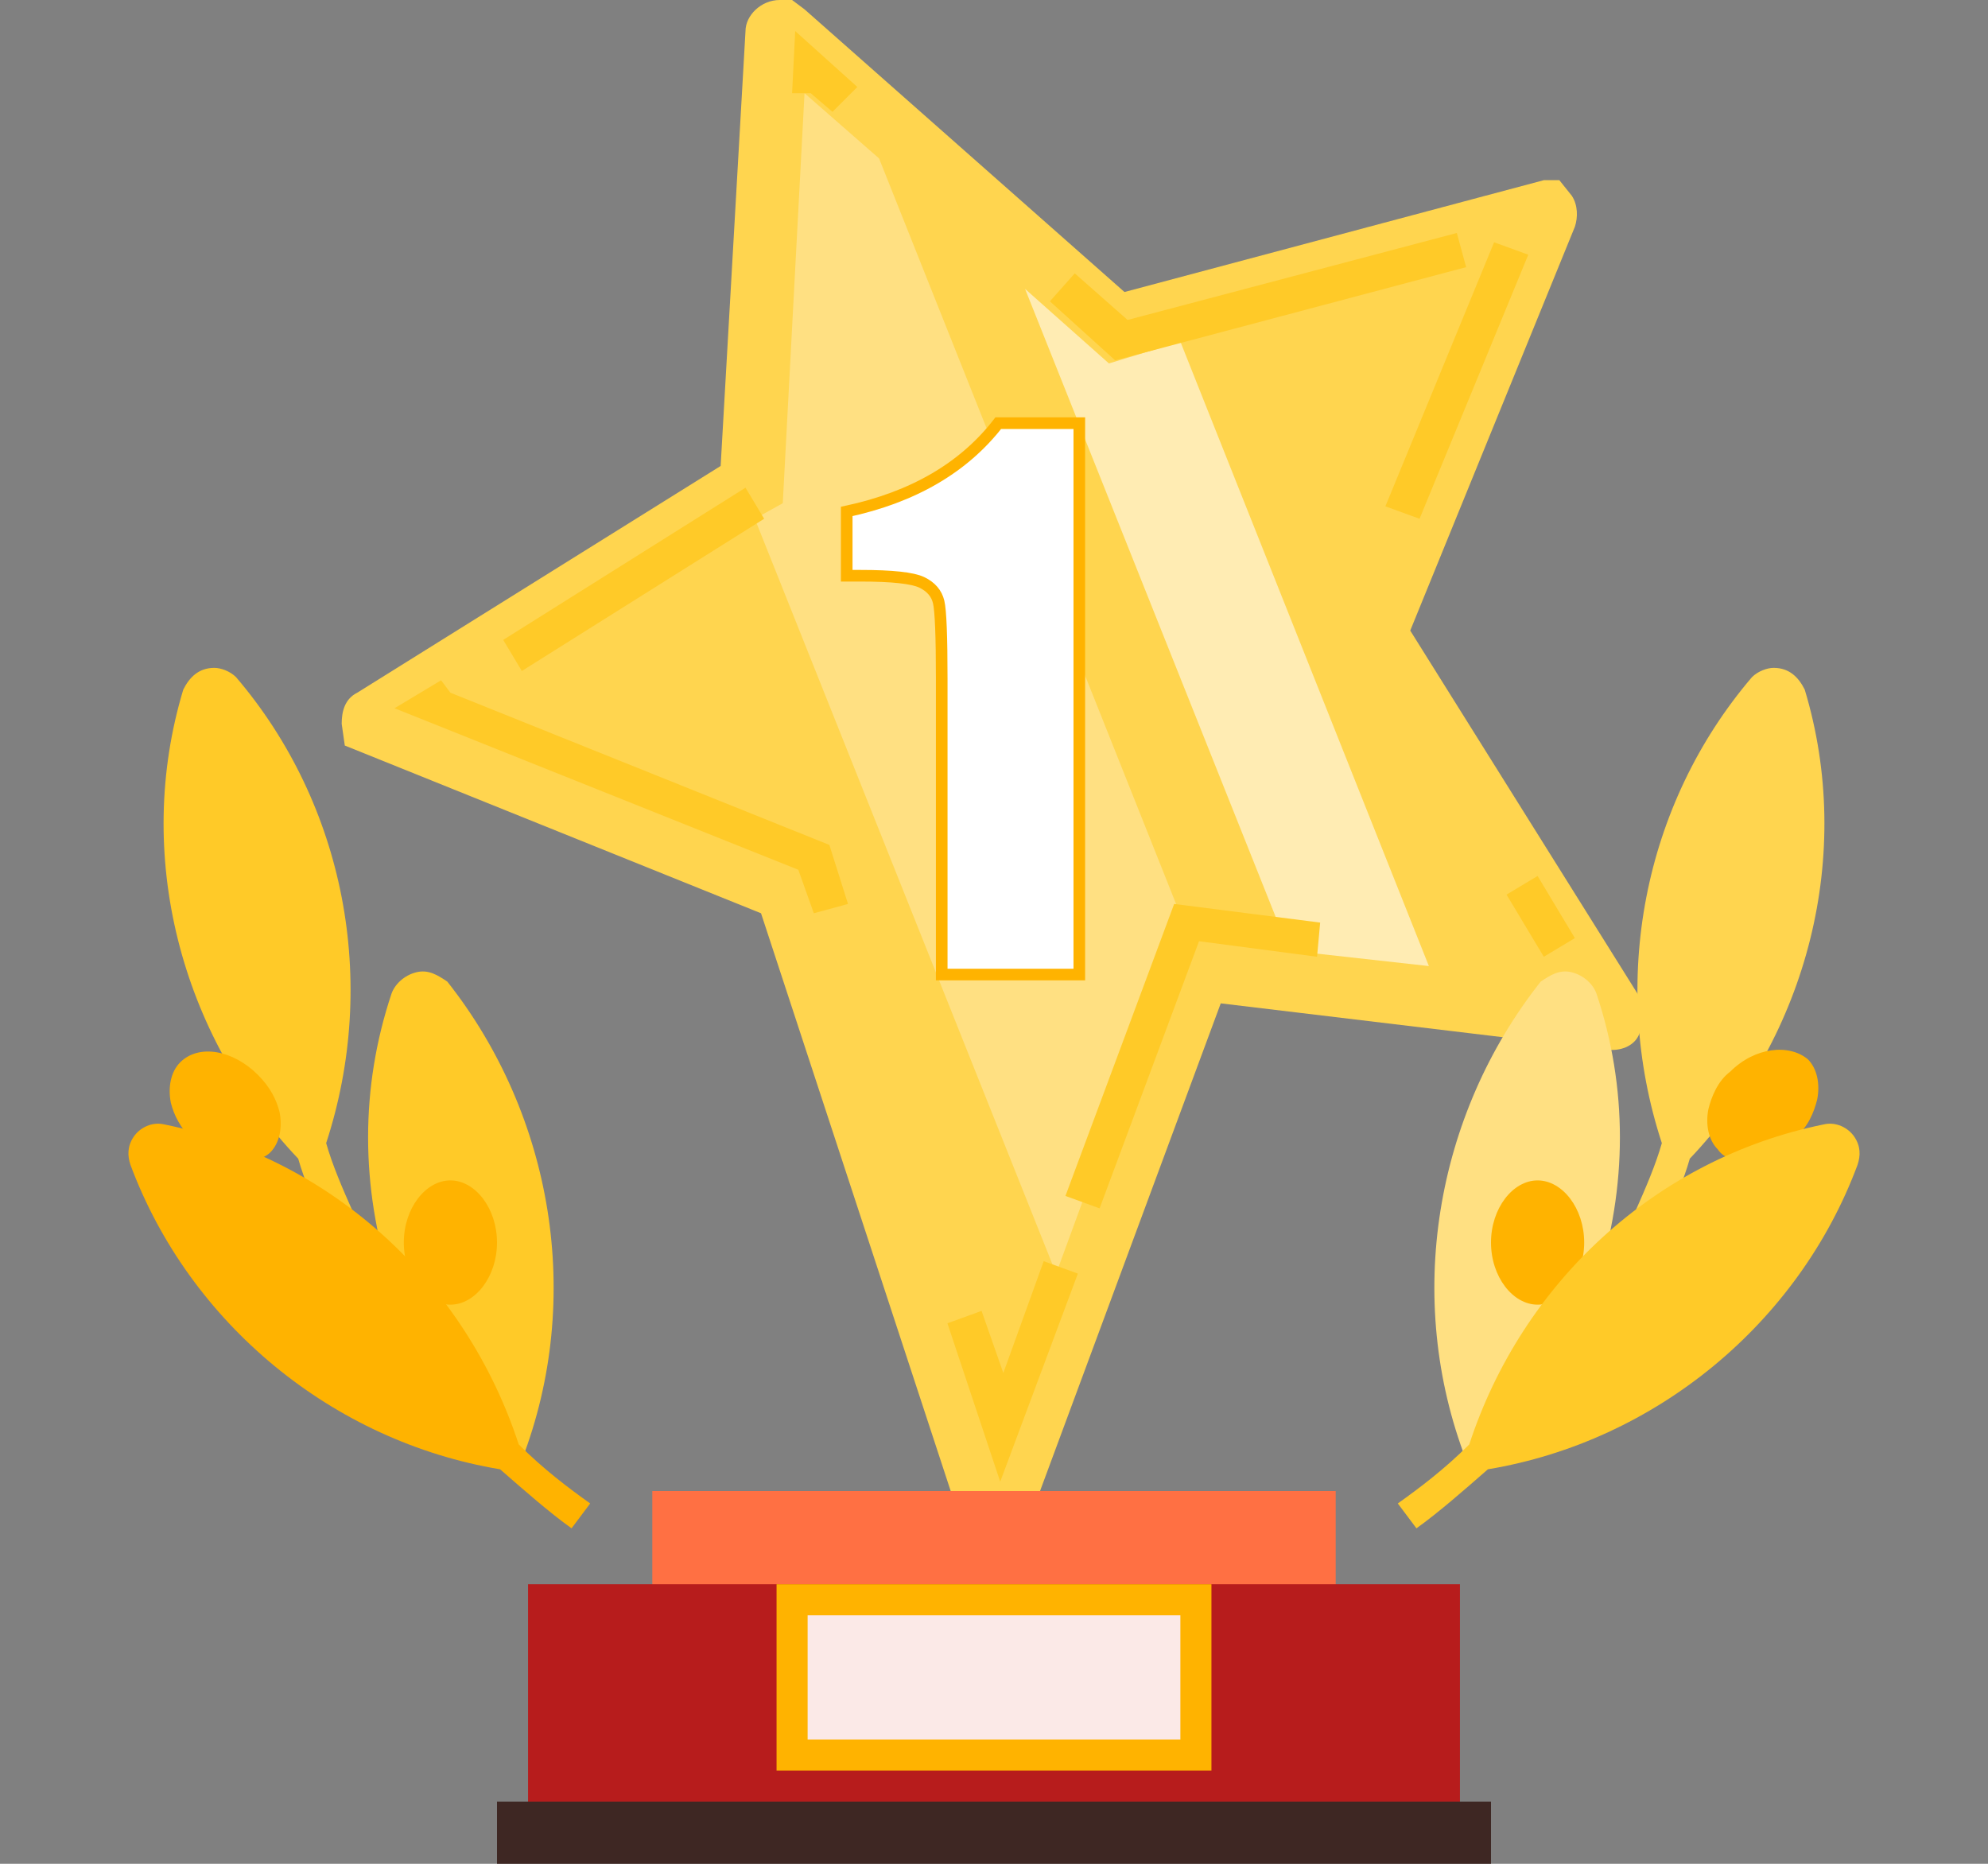 <?xml version="1.0" encoding="utf-8"?>
<!-- Generator: Adobe Illustrator 16.0.0, SVG Export Plug-In . SVG Version: 6.00 Build 0)  -->
<!DOCTYPE svg PUBLIC "-//W3C//DTD SVG 1.1//EN" "http://www.w3.org/Graphics/SVG/1.1/DTD/svg11.dtd">
<svg version="1.1" id="Layer_1" xmlns="http://www.w3.org/2000/svg" xmlns:xlink="http://www.w3.org/1999/xlink" x="0px" y="0px"
	 width="2565.35px" height="2405.014px" viewBox="0 1657.654 2565.35 2405.014"
	 enable-background="new 0 1657.654 2565.35 2405.014" xml:space="preserve">
<rect x="0" y="1657.654" width="2565.35" height="2405.014" fill="#808080" stroke="none"/>
<g id="row_4">
</g>
<g id="row_3">
</g>
<g id="row_2">
</g>
<g id="row_1">
	<g id="quality">
		<path fill="#FFD54F" d="M1819.794,2471.35l212.442-521.086c4.009-12.024,4.009-28.06-4.008-40.084l-16.033-20.043h-20.043
			l-541.128,144.303l-412.86-364.762l-16.032-12.023h-16.033c-24.051,0-44.092,20.042-44.092,40.084l-32.067,561.17
			l-468.978,292.609c-16.033,8.018-20.043,24.051-20.043,40.082l4.01,28.061l537.119,216.451l260.543,793.654
			c4.009,20.041,24.051,32.066,40.084,32.066s36.074-12.025,40.084-28.059l252.524-681.422l501.045,60.125h4.011
			c16.032,0,32.064-8.018,36.073-24.051l12.025-24.051L1819.794,2471.35z"/>
		<g>
			<polygon fill="#FFECB3" points="1523.177,2098.572 1430.984,2126.63 1322.759,2030.43 1663.469,2884.21 1843.845,2904.252 			"/>
			<polygon fill="#FFE082" points="1134.365,1862.078 1038.165,1777.903 1010.107,2307.007 974.031,2327.048 1362.843,3301.079 
				1523.177,2864.168 1535.202,2868.177 			"/>
		</g>
		<path fill="#FFCA28" d="M1290.691,3569.64l-68.142-204.427l44.092-16.033l28.06,80.167l52.107-144.301l44.092,16.034
			L1290.691,3569.64z M1418.958,3216.904l-44.093-16.034l140.293-376.785l188.395,24.05l-4.009,44.094l-152.317-20.042
			L1418.958,3216.904z M1992.154,2892.227l-48.1-80.166l40.084-24.051l48.1,80.167L1992.154,2892.227z M1050.19,2836.109
			l-20.042-56.117l-521.086-208.437l60.125-36.073l12.025,16.032l489.02,196.409l24.05,76.159L1050.19,2836.109z M673.404,2523.458
			l-24.05-40.084l312.652-196.409l24.05,40.083L673.404,2523.458z M1831.82,2327.048l-44.092-16.032l140.293-340.711l44.092,16.033
			L1831.82,2327.048z M1439.001,2122.622l-84.177-76.159l32.066-36.074l68.143,60.125l424.888-112.232l12.022,44.092
			L1439.001,2122.622z M1074.24,1801.953l-28.059-24.05h-24.05l4.009-80.167l80.167,72.148L1074.24,1801.953z"/>
		<g>
			<rect x="841.756" y="3581.664" fill="#FF7043" width="881.839" height="200.418"/>
			<rect x="681.422" y="3701.915" fill="#B71C1C" width="1202.508" height="320.669"/>
			<rect x="641.338" y="3982.5" fill="#3E2723" width="1282.675" height="80.168"/>
			<rect x="1002.09" y="3701.915" fill="#FFB300" width="561.17" height="240.502"/>
			<rect x="1042.174" y="3741.999" fill="#FBE9E7" width="481.003" height="160.334"/>
		</g>
		<g>
			<path fill="#FFCA28" d="M673.404,3541.581l-168.351-228.478c-40.084-124.26-40.084-252.525,0-372.776
				c4.009-12.024,16.032-24.05,32.065-28.06s28.06,4.01,40.083,12.024C713.488,3096.653,753.572,3333.146,673.404,3541.581z"/>
			<path fill="#FFCA28" d="M456.951,3224.921c-16.032-36.075-28.059-64.134-36.073-92.192
				c68.143-208.435,24.051-436.909-116.242-601.254c-8.017-8.017-20.042-12.023-28.059-12.023
				c-20.042,0-32.067,12.023-40.084,28.061c-64.136,212.441-4.01,444.928,148.31,605.263l0,0
				c8.017,28.059,20.042,56.116,36.075,92.19L456.951,3224.921z"/>
			<path fill="#FFB300" d="M581.213,3341.163c-32.067,0-60.126-36.075-60.126-80.167s28.059-80.168,60.126-80.168
				c32.064,0,60.125,36.076,60.125,80.168S613.279,3341.163,581.213,3341.163z"/>
			<path fill="#FFB300" d="M312.652,3156.778c-20.042,0-44.092-12.024-64.134-28.061c-16.033-16.032-24.05-32.064-28.059-48.101
				c-4.008-20.041,0-40.083,12.023-52.108c24.05-24.05,68.144-16.032,100.209,16.034c16.033,16.033,24.05,32.064,28.06,48.102
				c4.01,20.041,0,40.084-12.024,52.107C340.71,3152.77,324.677,3156.778,312.652,3156.778z"/>
			<path fill="#FFB300" d="M761.589,3597.698c-28.061-20.042-60.126-44.093-92.192-76.159
				c-68.144-208.436-240.502-368.77-456.953-412.861c-16.031-4.008-32.064,4.01-40.084,16.034
				c-8.017,12.024-8.017,24.05-4.008,36.075c76.158,204.426,260.543,356.744,476.994,392.818
				c32.065,28.06,64.135,56.115,92.191,76.157L761.589,3597.698z"/>
		</g>
		<g>
			<path fill="#FFE082" d="M1891.945,3541.581l168.352-228.478c40.084-124.26,40.084-252.525,0-372.776
				c-4.008-12.024-16.031-24.05-32.064-28.06s-28.061,4.01-40.084,12.024C1851.862,3096.653,1811.779,3333.146,1891.945,3541.581z"
				/>
			<path fill="#FFD54F" d="M2108.397,3224.921c16.033-36.075,28.058-64.134,36.075-92.192
				c-68.145-208.435-24.051-436.909,116.242-601.254c8.017-8.017,20.041-12.023,28.059-12.023c20.042,0,32.066,12.023,40.084,28.061
				c64.133,212.441,4.008,444.928-148.311,605.263l0,0c-8.018,28.059-20.041,56.116-36.074,92.19L2108.397,3224.921z"/>
			<path fill="#FFB300" d="M1924.012,3260.996c0-44.092,28.059-80.168,60.126-80.168c32.066,0,60.125,36.076,60.125,80.168
				s-28.059,80.167-60.125,80.167C1952.071,3341.163,1924.012,3305.088,1924.012,3260.996z"/>
			<path fill="#FFB300" d="M2216.622,3140.745c-12.024-12.024-16.032-32.067-12.024-52.108c4.009-16.032,12.024-36.073,28.06-48.101
				c32.065-32.067,76.158-36.075,100.209-16.033c12.024,12.024,16.032,32.066,12.024,52.108
				c-4.009,16.033-12.024,36.074-28.06,48.101c-20.041,20.041-40.084,28.06-64.135,28.06
				C2240.673,3156.778,2224.639,3152.77,2216.622,3140.745z"/>
			<path fill="#FFCA28" d="M1803.761,3597.698c28.059-20.042,60.125-44.093,92.191-76.159
				c68.143-208.436,240.502-368.77,456.952-412.861c16.033-4.008,32.066,4.01,40.083,16.034c8.02,12.024,8.02,24.05,4.01,36.075
				c-76.158,204.426-260.543,356.744-476.994,392.818c-32.066,28.06-64.135,56.115-92.191,76.157L1803.761,3597.698z"/>
		</g>
	</g>
</g>
<g>
	<path fill="#FFFFFF" stroke="#FFB300" stroke-width="15" stroke-miterlimit="10" d="M1392.755,2203.703v711.475h-177.539v-381.445
		c0-55.076-1.318-88.179-3.955-99.314c-2.637-11.13-9.889-19.557-21.753-25.271c-11.865-5.713-38.308-8.569-79.321-8.569h-17.578
		v-82.945c85.837-18.473,151.021-56.449,195.557-113.93H1392.755L1392.755,2203.703z"/>
</g>
</svg>
